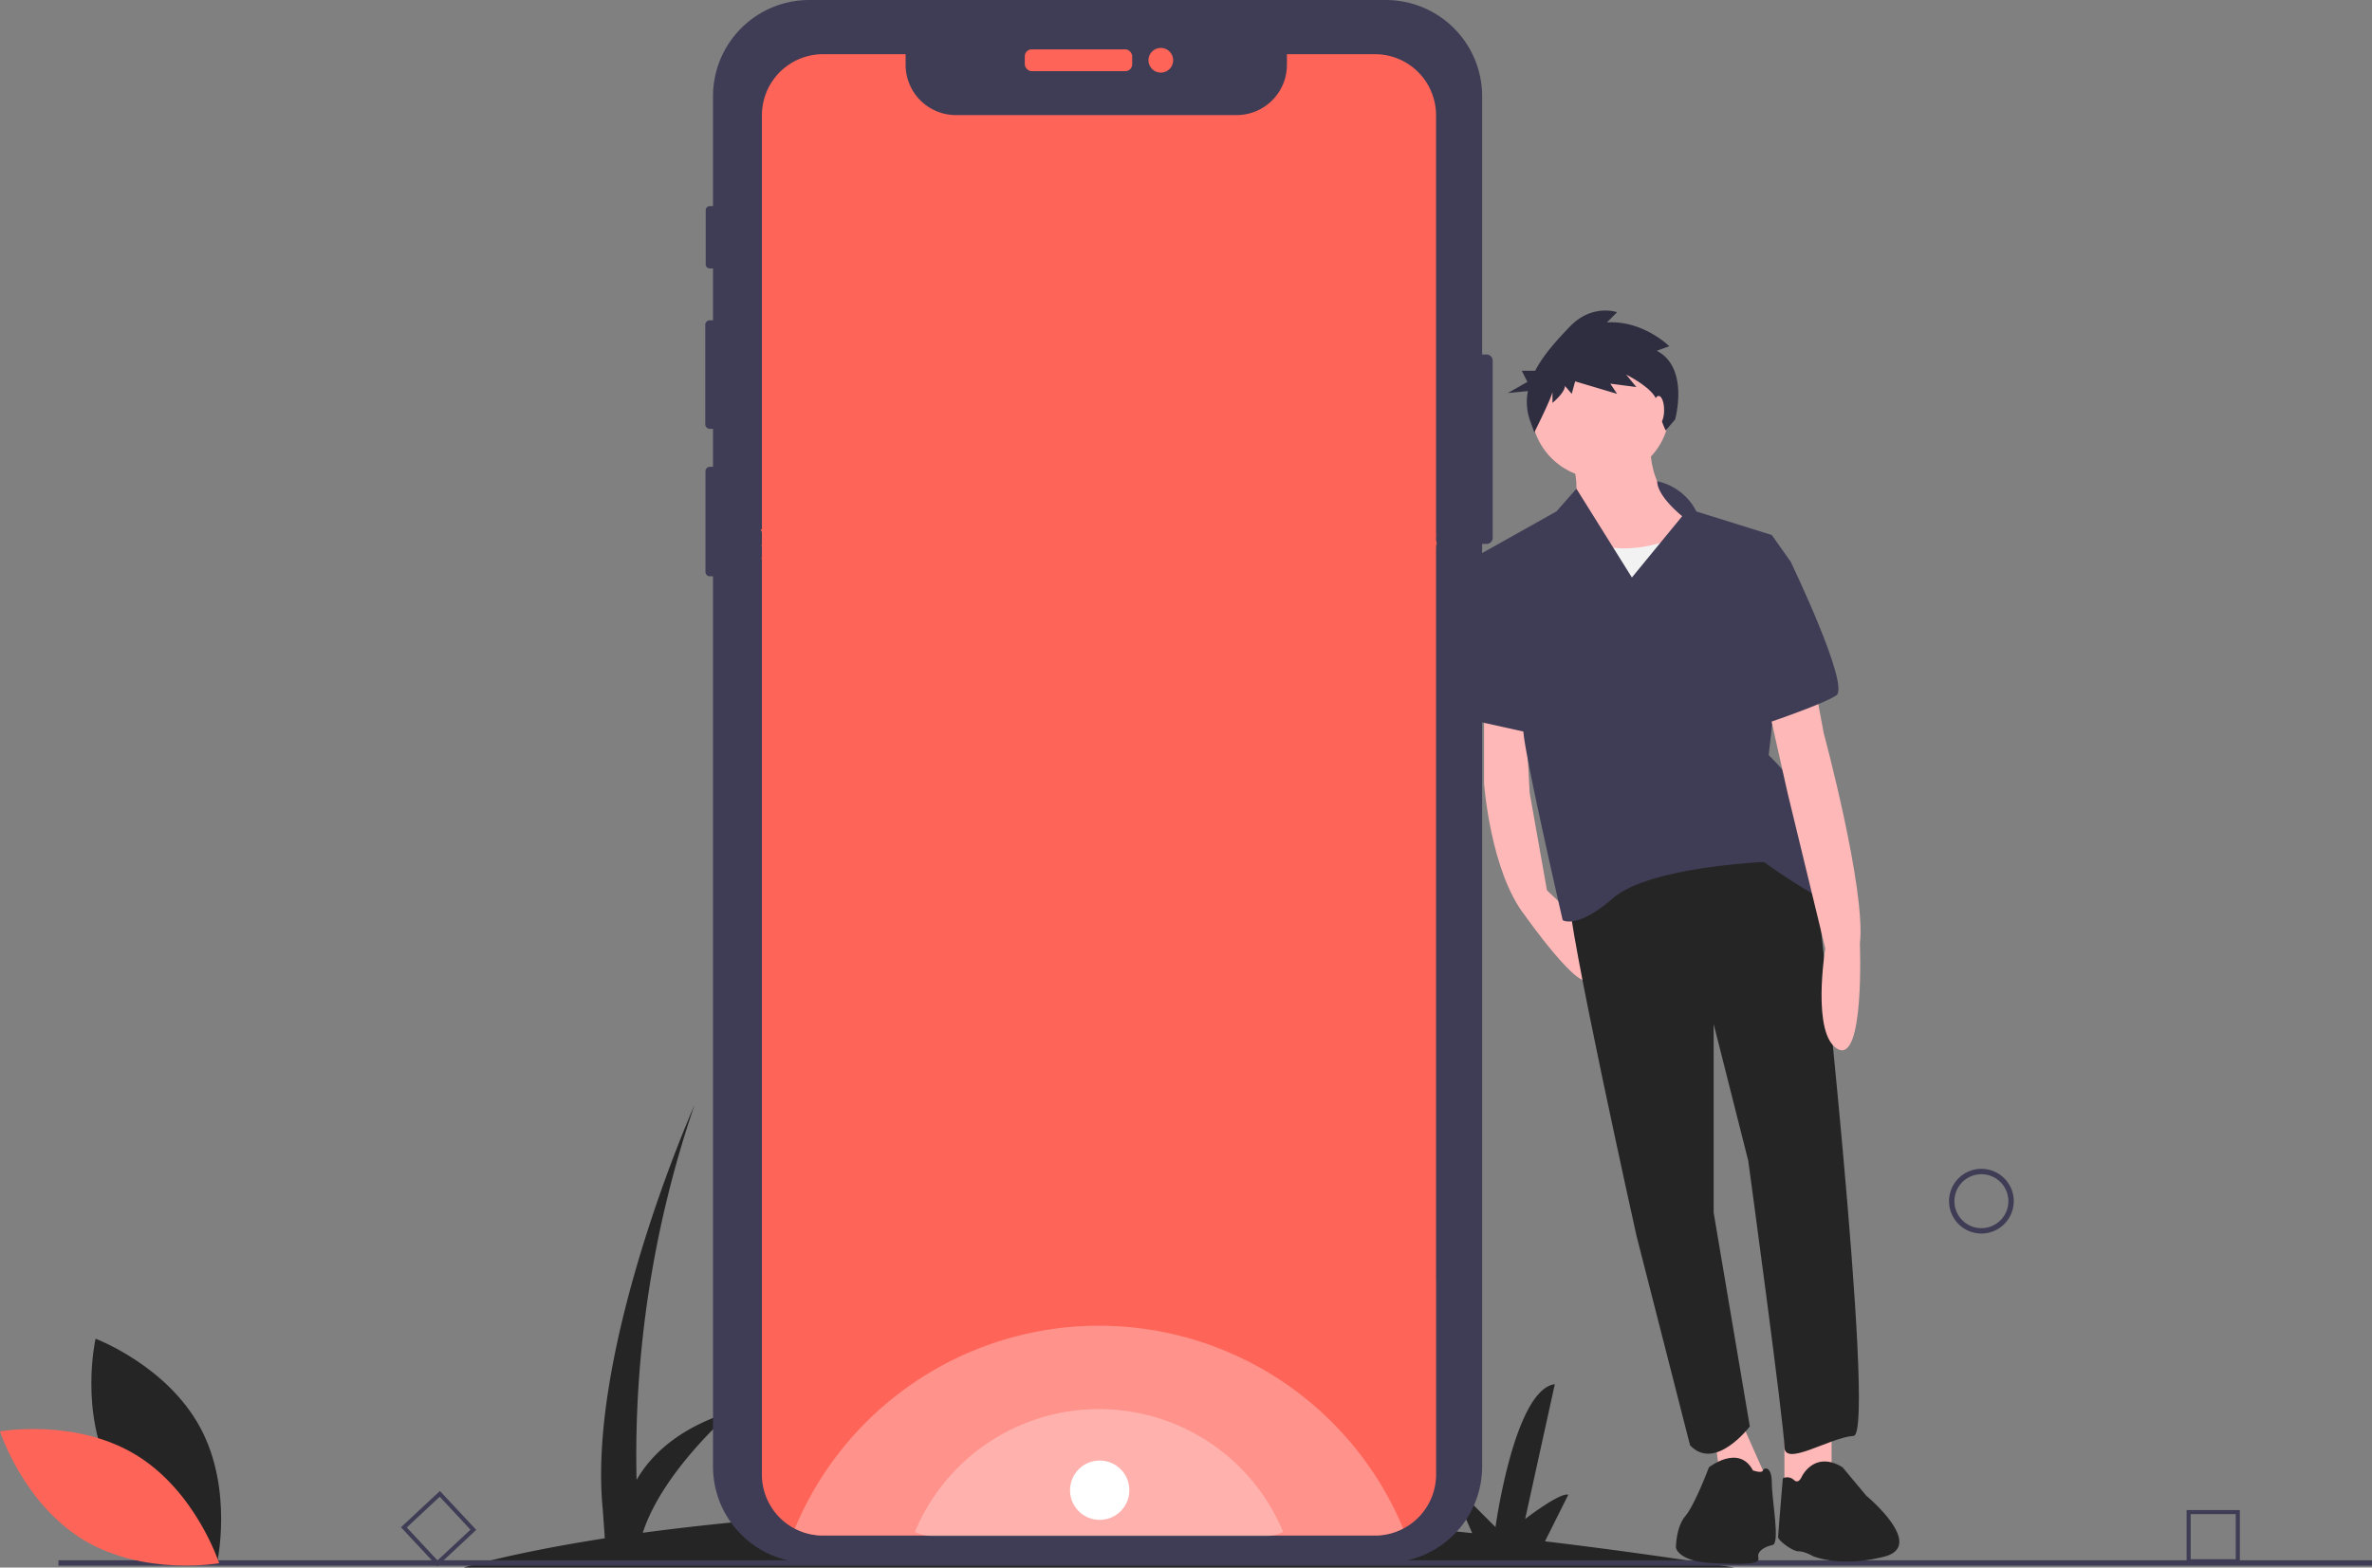 <?xml version="1.0" encoding="UTF-8" standalone="no"?>
<svg
   xmlns:dc="http://purl.org/dc/elements/1.1/"
   xmlns:cc="http://creativecommons.org/ns#"
   xmlns:rdf="http://www.w3.org/1999/02/22-rdf-syntax-ns#"
   xmlns:svg="http://www.w3.org/2000/svg"
   xmlns="http://www.w3.org/2000/svg"
   xmlns:sodipodi="http://sodipodi.sourceforge.net/DTD/sodipodi-0.dtd"
   xmlns:inkscape="http://www.inkscape.org/namespaces/inkscape"
   id="f7bb3db6-0aca-42e3-bcc4-5e9b3a55e19d"
   data-name="Layer 1"
   width="879.5"
   height="581.351"
   viewBox="0 0 879.5 581.351"
   version="1.1"
   inkscape:version="0.91 r13725"
   sodipodi:docname="self.svg">
  <rect x="0" y="0" width="879.5" height="581.351" fill="#808080" stroke="none"/>
  <defs
     id="defs79" />
  <sodipodi:namedview
     pagecolor="#ffffff"
     bordercolor="#666666"
     borderopacity="1"
     objecttolerance="10"
     gridtolerance="10"
     guidetolerance="10"
     inkscape:pageopacity="0"
     inkscape:pageshadow="2"
     inkscape:window-width="1024"
     inkscape:window-height="712"
     id="namedview77"
     showgrid="false"
     inkscape:zoom="0.5483193"
     inkscape:cx="306.79905"
     inkscape:cy="273.48216"
     inkscape:window-x="-4"
     inkscape:window-y="-4"
     inkscape:window-maximized="1"
     inkscape:current-layer="f7bb3db6-0aca-42e3-bcc4-5e9b3a55e19d" />
  <title
     id="title3">Mobile_application</title>
  <path
     d="M803.25,740.675q-36.476-5.71-70.143-9.714L741.75,713.675c-3-1-16,9-16,9l11-50c-15,2-22,53-22,53l-17-17,8.368,19.247c-68.681-7.217-127.947-9.469-177.766-8.952L535.75,704.175c-3-1-16,9-16,9l11-50c-15,2-22,53-22,53l-17-17,8.863,20.386A997.852,997.852,0,0,0,398.591,727.777c7.382-22.996,33.159-45.102,33.159-45.102-19.821,6.166-30.132,16.212-35.469,25.525A401.561,401.561,0,0,1,417.75,569.175s-40,90-34,150l.761,10.658C349.712,735.262,332.25,740.675,332.25,740.675Z"
     transform="translate(-160.25 -159.325)"
     fill="#3f3d56"
     id="path5"
     style="fill:#252525;fill-opacity:1" />
  <path
     d="M894.922,616.811a12,12,0,1,1,12-12A12.014,12.014,0,0,1,894.922,616.811Zm0-22a10,10,0,1,0,10,10A10.011,10.011,0,0,0,894.922,594.811Z"
     transform="translate(-160.25 -159.325)"
     fill="#3f3d56"
     id="path7" />
  <path
     d="M990.75,739.101H971.009V719.36H990.75Zm-18.223-1.519h16.704v-16.704H972.527Z"
     transform="translate(-160.25 -159.325)"
     fill="#3f3d56"
     id="path9" />
  <path
     d="M322.394,740.181l-13.465-14.436L323.365,712.28l13.465,14.436ZM311.075,725.819l11.394,12.215,12.215-11.394L323.29,714.426Z"
     transform="translate(-160.25 -159.325)"
     fill="#3f3d56"
     id="path11" />
  <rect
     x="21.672"
     y="578.662"
     width="857.828"
     height="2"
     fill="#3f3d56"
     id="rect13" />
  <path
     d="M713.725,293.085v65.68a2.296,2.296,0,0,1-2.29,2.29h-1.63v342.15a35.702,35.702,0,0,1-35.7,35.7H460.315a35.693,35.693,0,0,1-35.69-35.7v-330.15h-1.18a1.618,1.618,0,0,1-1.62-1.61v-37.38a1.62,1.62,0,0,1,1.62-1.62h1.18v-14.08H423.435a1.696,1.696,0,0,1-1.69-1.7v-36.87a1.694,1.694,0,0,1,1.69-1.69H424.625v-19.22H423.415a1.498,1.498,0,0,1-1.5-1.5v-20.12a1.507,1.507,0,0,1,1.5-1.51H424.625v-40.74a35.691,35.691,0,0,1,35.69-35.69H674.105a35.7,35.7,0,0,1,35.7,35.69v95.78H711.435A2.296,2.296,0,0,1,713.725,293.085Z"
     transform="translate(-160.25 -159.325)"
     fill="#3f3d56"
     id="path15" />
  <rect
     x="379.979"
     y="18.307"
     width="39.823"
     height="8.086"
     rx="2.542"
     fill="#e6e8ec"
     id="rect17"
     style="fill:#ff6458;fill-opacity:1" />
  <circle
     cx="430.41"
     cy="22.35"
     r="4.587"
     fill="#e6e8ec"
     id="circle19"
     style="fill:#ff6458;fill-opacity:1" />
  <path
     d="M692.71,202.075v504.09a22.58,22.58,0,0,1-7.96,17.23,22.642,22.642,0,0,1-14.69,5.41H465.41a22.587,22.587,0,0,1-10.46-2.55,21.155,21.155,0,0,1-2.2-1.3,22.668,22.668,0,0,1-9.99-18.79v-504.09a22.649,22.649,0,0,1,22.65-22.65h30.63v3.93a18.65,18.65,0,0,0,18.65,18.65H618.77a18.65,18.65,0,0,0,18.65-18.65v-3.93h32.64A22.643,22.643,0,0,1,692.71,202.075Z"
     transform="translate(-160.25 -159.325)"
     fill="#a4e3a1"
     id="path21"
     style="fill:#ff6458;fill-opacity:1" />
  <path
     d="M692.71,634.005v72.16a22.58,22.58,0,0,1-7.96,17.23,22.642,22.642,0,0,1-14.69,5.41H465.41a22.587,22.587,0,0,1-10.46-2.55,21.155,21.155,0,0,1-2.2-1.3,22.668,22.668,0,0,1-9.99-18.79v-72.13a186.971,186.971,0,0,1,249.95-.03Z"
     transform="translate(-160.25 -159.325)"
     fill="#fff"
     opacity="0.3"
     id="path23"
     style="fill:#ff6458;fill-opacity:1" />
  <path
     d="M680.54,726.235a22.41,22.41,0,0,1-10.48,2.57H465.41a22.587,22.587,0,0,1-10.46-2.55,122.161,122.161,0,0,1,225.59-.02Z"
     transform="translate(-160.25 -159.325)"
     fill="#fff"
     opacity="0.3"
     id="path25" />
  <path
     d="M636,727.445A13.561,13.561,0,0,1,629.658,729H505.82a13.668,13.668,0,0,1-6.33-1.543A73.923,73.923,0,0,1,636,727.445Z"
     transform="translate(-160.25 -159.325)"
     fill="#fff"
     opacity="0.3"
     id="path27" />
  <path
     d="M619.796,374.575c-20.529,0-43.058-3.909-60.646-17.1-24.487-18.365-54.657-17.385-75.653-13.328a164.863,164.863,0,0,0-40.274,13.415l-.925-1.773a166.957,166.957,0,0,1,40.768-13.595c21.409-4.144,52.197-5.134,77.285,13.682,47,35.25,131.158,3.59,132.001,3.268l.717,1.867a242.355,242.355,0,0,1-48.706,11.857A186.202,186.202,0,0,1,619.796,374.575Z"
     transform="translate(-160.25 -159.325)"
     fill="#fff"
     id="path29"
     style="fill:#ff6458;fill-opacity:1" />
  <path
     d="M442.75,356.675s69-16.712,117,6.17,133-.17,133-.17"
     transform="translate(-160.25 -159.325)"
     fill="#fff"
     opacity="0.3"
     id="path31"
     style="fill:#ff6458;fill-opacity:1" />
  <path
     d="M507.891,382.636a131.456,131.456,0,0,1-24.826-2.479A166.957,166.957,0,0,1,442.297,366.562l.925-1.773a164.862,164.862,0,0,0,40.274,13.415c20.996,4.057,51.166,5.037,75.653-13.328,25.066-18.8,60.177-18.747,85.212-15.392a242.355,242.355,0,0,1,48.706,11.857l-.717,1.867c-.845-.324-85.001-31.983-132.001,3.268C543.898,378.814,524.993,382.636,507.891,382.636Z"
     transform="translate(-160.25 -159.325)"
     fill="#fff"
     opacity="0.3"
     id="path33"
     style="fill:#ff6458;fill-opacity:1" />
  <path
     d="M508.231,374.584c-34.634,0-65.391-12.425-65.852-12.615l.762-1.85c.685.282,69.088,27.899,116.1.064,47.825-28.32,132.906-3.041,133.759-2.782l-.58,1.914c-.845-.256-85.093-25.281-132.161,2.589C544.197,371.415,525.719,374.584,508.231,374.584Z"
     transform="translate(-160.25 -159.325)"
     fill="#fff"
     opacity="0.3"
     id="path35"
     style="fill:#ff6458;fill-opacity:1" />
  <path
     d="M442.76,359.505s68.99,22.882,116.99,0,132.96-2.162,132.96-2.162"
     transform="translate(-160.25 -159.325)"
     fill="#fff"
     opacity="0.3"
     id="path37"
     style="fill:#ff6458;fill-opacity:1" />
  <path
     d="M710.519,420.725v29.153s2.332,32.651,15.159,48.977c0,0,20.99,29.736,23.905,23.322l-3.59-21.115-12.152-11.536-6.414-36.149-1.749-32.651Z"
     transform="translate(-160.25 -159.325)"
     fill="#ffb8b8"
     id="path39" />
  <polygon
     points="679.124 524.941 679.124 546.514 661.633 552.928 661.633 527.856 679.124 524.941"
     fill="#ffb8b8"
     id="polygon41" />
  <polygon
     points="643.558 522.609 655.219 548.846 638.894 555.843 635.395 530.189 643.558 522.609"
     fill="#ffb8b8"
     id="polygon43" />
  <path
     d="M832.961,480.779s23.322,210.483,14.576,211.066-25.654,11.661-25.654,4.081S808.472,589.811,808.472,589.811L795.645,539.085V609.052l13.41,79.296s-12.827,16.909-22.156,6.997l-19.824-77.546S740.838,500.02,742.004,490.691C742.004,490.691,802.059,439.382,832.961,480.779Z"
     transform="translate(-160.25 -159.325)"
     fill="#2f2e41"
     id="path45"
     style="fill:#252525;fill-opacity:1" />
  <path
     d="M828.296,707.005s4.664-9.912,15.159-3.498l8.746,10.495S874.75,732.675,858.75,736.675c-16.491,4.123-26.372-.263-26.372-.263s-2.915-1.749-5.247-1.749-7.58-4.081-7.58-5.248,1.749-21.827,1.749-21.827a3.677,3.677,0,0,1,4.081.583C827.13,709.92,828.296,707.005,828.296,707.005Z"
     transform="translate(-160.25 -159.325)"
     fill="#2f2e41"
     id="path47"
     style="fill:#252525;fill-opacity:1" />
  <path
     d="M793.896,703.507s11.078-8.746,16.326,1.166c0,0,3.304,1.166,3.693,0s3.304-1.749,3.304,4.664,3.166,22.41.251,22.993-5.831,2.332-5.247,4.664-3.166,2.661-16.576,2.078-13.993-5.831-13.993-5.831,0-7.58,3.498-11.661S793.896,703.507,793.896,703.507Z"
     transform="translate(-160.25 -159.325)"
     fill="#2f2e41"
     id="path49"
     style="fill:#252525;fill-opacity:1" />
  <path
     d="M772.323,321.605s-2.915,21.573,15.742,29.153-41.397,32.651-47.228,18.075,1.166-19.241,1.166-19.241,5.831-5.831.583-21.573Z"
     transform="translate(-160.25 -159.325)"
     fill="#ffb8b8"
     id="path51" />
  <circle
     cx="593.415"
     cy="151.785"
     r="25.654"
     fill="#ffb8b8"
     id="circle53" />
  <path
     d="M783.401,357.755s-17.492,9.329-34.4,2.332-16.326,23.322-16.326,23.322l8.746,22.739,60.638-5.831-4.081-34.983Z"
     transform="translate(-160.25 -159.325)"
     fill="#f2f2f2"
     id="path55" />
  <path
     d="M774.711,337.804a21.166,21.166,0,0,1,14.521,11.205l27.987,8.746,6.997,9.912-8.163,71.716s15.159,14.576,15.159,22.739,18.658,36.149,9.329,32.651-26.238-15.743-26.238-15.743-42.563,1.749-55.973,13.41-18.658,8.163-18.658,8.163-13.993-60.638-14.576-69.967-16.909-65.302-16.909-65.302l29.153-16.326,7.425-8.425,20.561,32.913L783.984,350.758S774.766,343.508,774.711,337.804Z"
     transform="translate(-160.25 -159.325)"
     fill="#3f3d56"
     id="path57" />
  <path
     d="M832.961,412.562l3.498,18.658s15.743,58.306,13.41,78.129c0,0,1.749,44.312-8.163,39.065s-4.664-37.316-4.664-37.316L823.049,453.376l-7.58-33.817Z"
     transform="translate(-160.25 -159.325)"
     fill="#ffb8b8"
     id="path59" />
  <path
     d="M818.384,364.168l5.831,3.498s22.156,46.061,16.909,49.56S813.137,428.304,813.137,428.304Z"
     transform="translate(-160.25 -159.325)"
     fill="#3f3d56"
     id="path61" />
  <polygon
     points="561.93 206.01 548.228 205.718 545.022 211.257 549.103 267.814 570.093 272.478 561.93 206.01"
     fill="#3f3d56"
     id="polygon63" />
  <path
     d="M774.556,289.413l4.624-1.681s-9.668-9.669-23.12-8.828l3.783-3.783s-9.248-3.363-17.656,5.465c-4.42,4.641-9.533,10.095-12.721,16.24h-4.952l2.067,4.134-7.234,4.134,7.425-.743a20.859,20.859,0,0,0,.702,10.706l1.681,4.624s6.726-13.452,6.726-15.133v4.204s4.624-3.783,4.624-6.306l2.522,2.943,1.261-4.624,15.554,4.624-2.522-3.783,9.669,1.261-3.783-4.624s10.93,5.465,11.35,10.089,3.306,10.652,3.306,10.652l3.498-4.081S786.747,295.719,774.556,289.413Z"
     transform="translate(-160.25 -159.325)"
     fill="#2f2e41"
     id="path65" />
  <ellipse
     cx="614.988"
     cy="152.077"
     rx="2.041"
     ry="5.247"
     fill="#ffb8b8"
     id="ellipse67" />
  <path
     d="M201.884,706.341c12.428,23.049,38.806,32.944,38.806,32.944s6.227-27.475-6.201-50.524-38.806-32.944-38.806-32.944S189.456,683.292,201.884,706.341Z"
     transform="translate(-160.25 -159.325)"
     fill="#3f3d56"
     id="path69"
     style="fill:#252525;fill-opacity:1" />
  <path
     d="M210.427,698.758c22.438,13.5,31.08,40.314,31.08,40.314s-27.738,4.927-50.177-8.573S160.25,690.185,160.25,690.185,187.988,685.258,210.427,698.758Z"
     transform="translate(-160.25 -159.325)"
     fill="#a4e3a1"
     id="path71"
     style="fill:#ff6458;fill-opacity:1" />
  <path
     d="M442.76,356.675s68.99-36,116.99,0,132.96,3.402,132.96,3.402"
     transform="translate(-160.25 -159.325)"
     fill="#fff"
     opacity="0.3"
     id="path73"
     style="fill:#ff6458;fill-opacity:1" />
  <circle
     cx="407.75"
     cy="552.675"
     r="11"
     fill="#fff"
     id="circle75" />
</svg>
